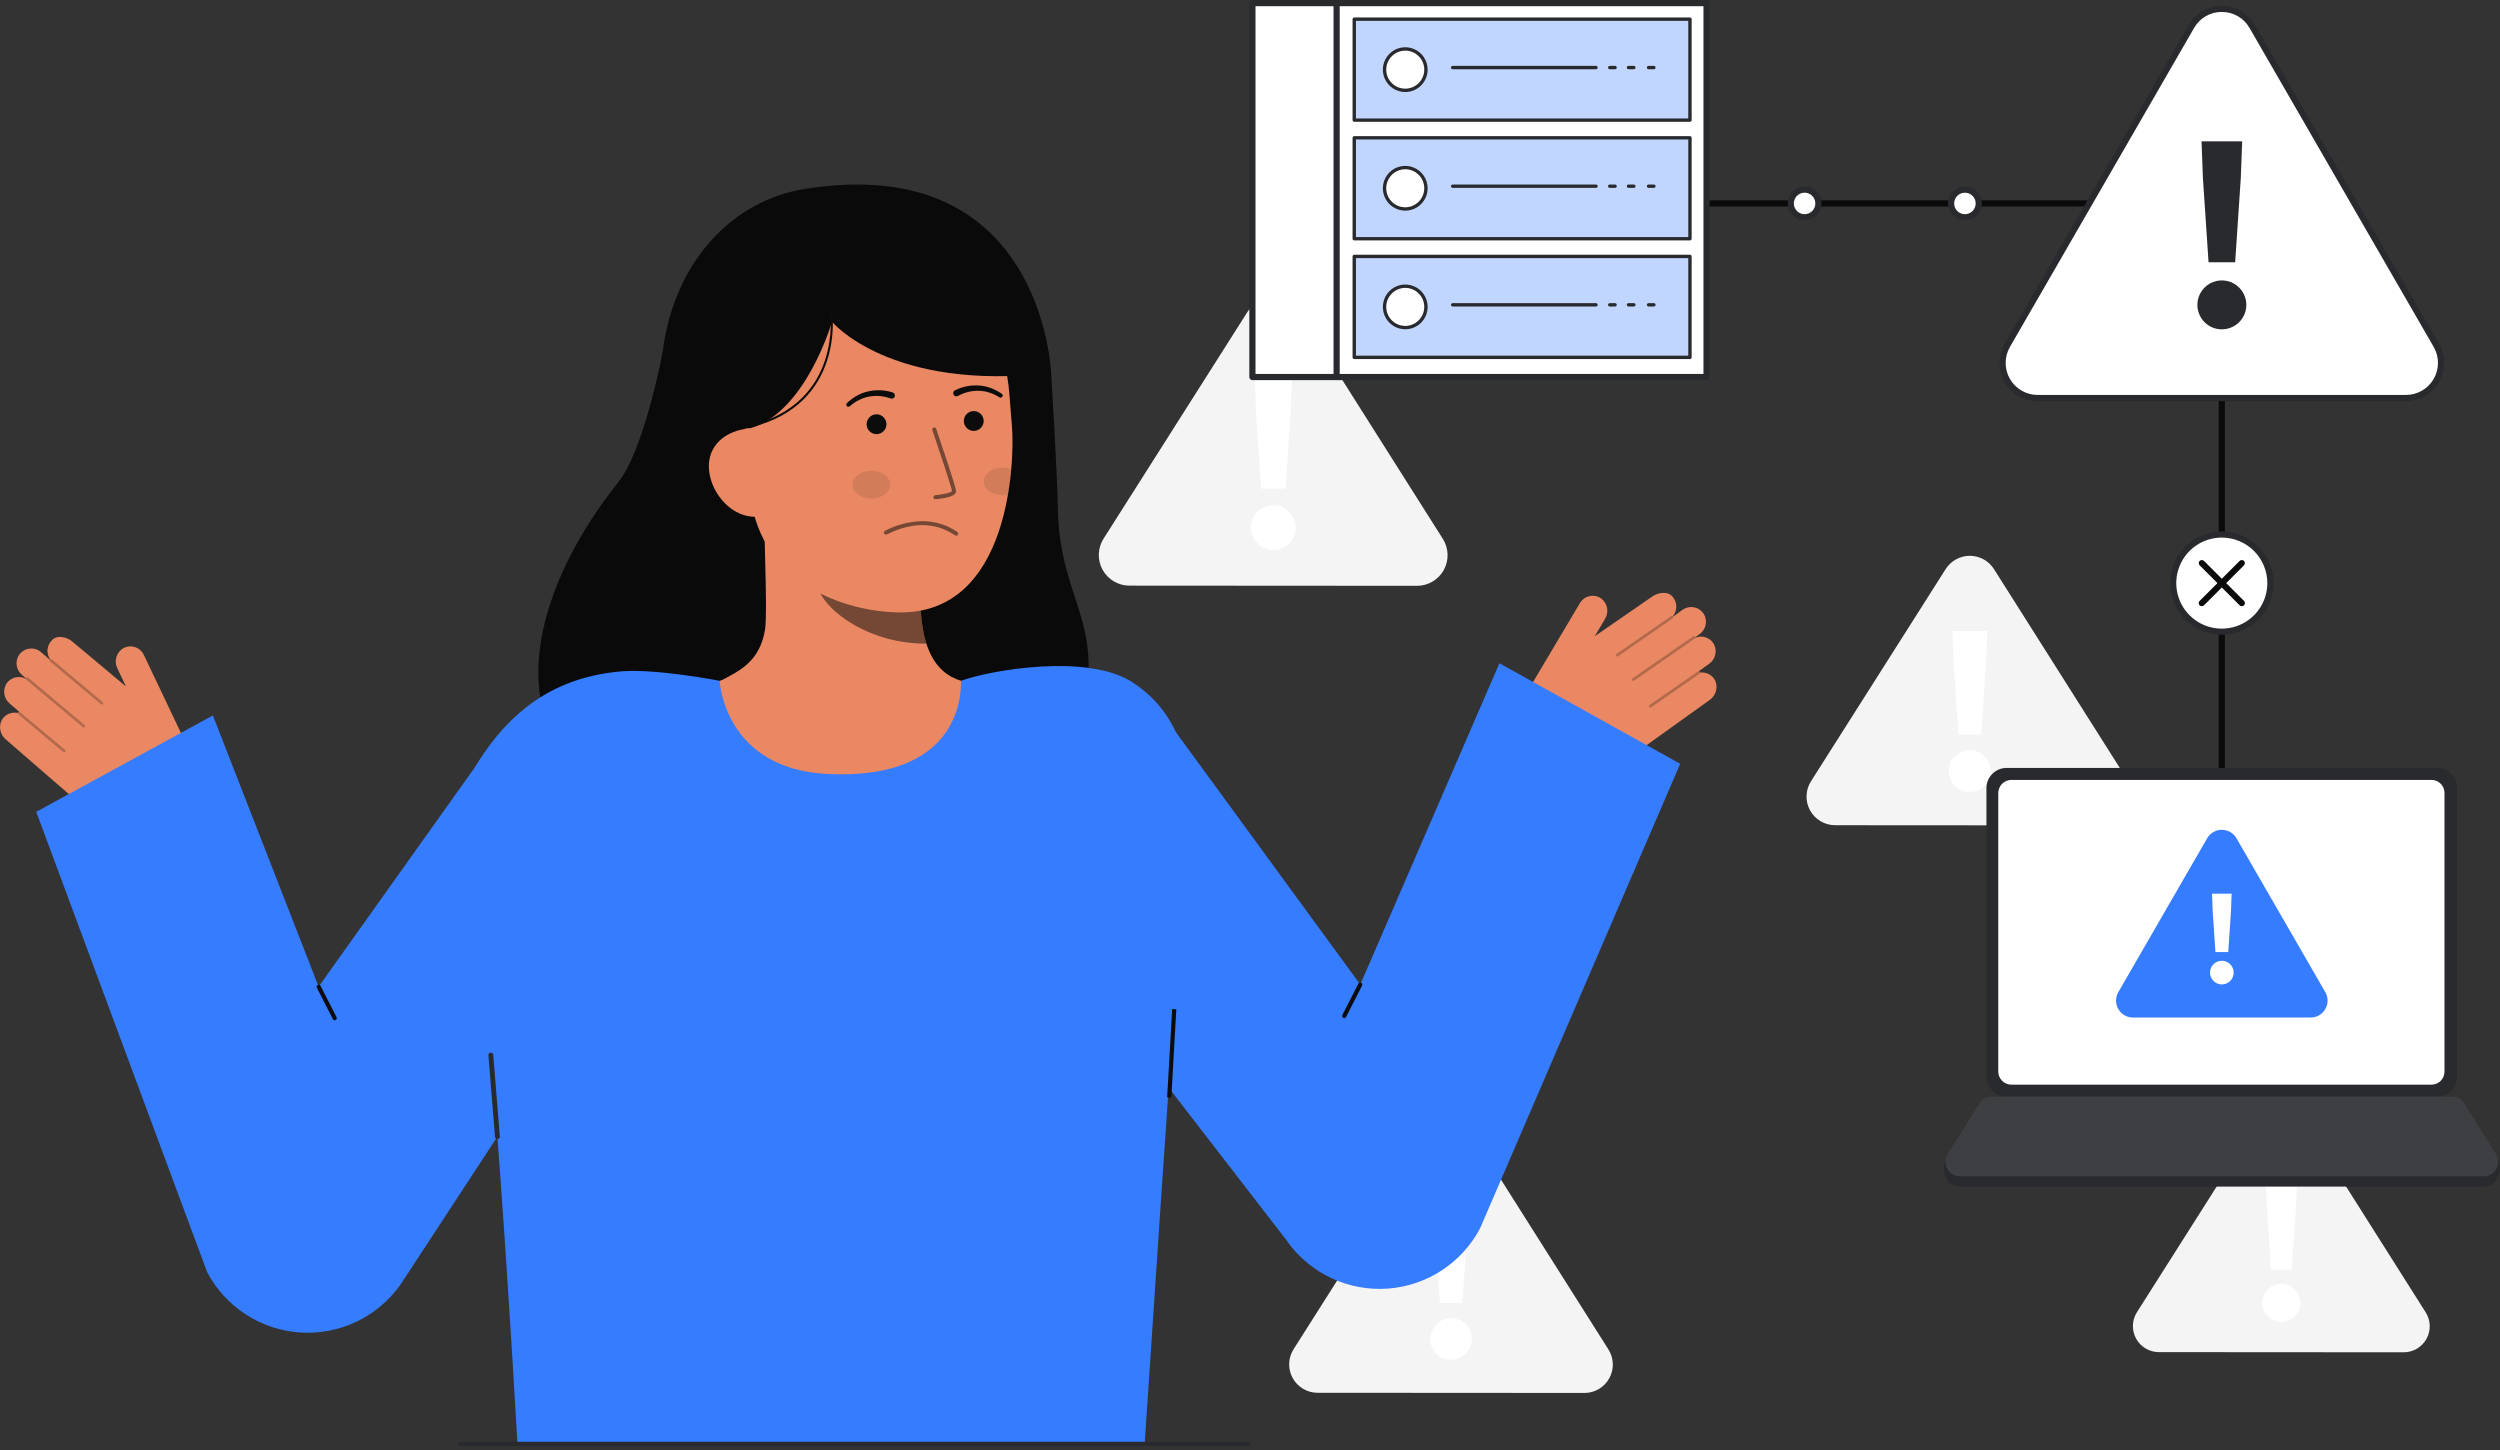 <svg width="250" height="145" viewBox="0 0 250 145" fill="none" xmlns="http://www.w3.org/2000/svg">
<rect x="0" y="0" width="250" height="145" fill="#333333" stroke="none"/>
<g clip-path="url(#clip0_393_7111)">
<path d="M158.444 139.295L131.751 139.277C131.244 139.276 130.745 139.14 130.308 138.881C129.871 138.622 129.512 138.251 129.267 137.806C129.023 137.361 128.902 136.858 128.918 136.351C128.934 135.843 129.086 135.349 129.358 134.921L142.718 113.87C142.975 113.466 143.329 113.134 143.748 112.904C144.167 112.674 144.637 112.553 145.115 112.553C145.593 112.554 146.064 112.675 146.482 112.906C146.901 113.136 147.255 113.469 147.51 113.873L160.842 134.942C161.114 135.371 161.265 135.865 161.28 136.372C161.296 136.88 161.175 137.382 160.93 137.827C160.684 138.272 160.325 138.642 159.887 138.901C159.45 139.159 158.952 139.295 158.444 139.295V139.295Z" fill="#F4F4F4"/>
<path d="M143.031 133.815C143.048 133.408 143.184 133.014 143.422 132.684C143.66 132.353 143.991 132.1 144.372 131.956C144.753 131.811 145.168 131.782 145.566 131.872C145.963 131.962 146.325 132.166 146.608 132.46C146.89 132.754 147.079 133.125 147.152 133.526C147.226 133.927 147.179 134.34 147.019 134.715C146.86 135.09 146.593 135.409 146.253 135.634C145.913 135.858 145.514 135.978 145.107 135.978C144.827 135.977 144.55 135.92 144.293 135.81C144.035 135.7 143.803 135.54 143.609 135.338C143.415 135.136 143.264 134.897 143.165 134.635C143.066 134.374 143.02 134.095 143.031 133.815V133.815ZM143.507 123.126L143.393 120.016L146.841 120.019L146.724 123.128L146.239 130.284H143.981L143.507 123.126Z" fill="white"/>
<path d="M240.369 135.229L215.889 135.212C215.423 135.212 214.966 135.086 214.565 134.849C214.165 134.612 213.835 134.271 213.611 133.863C213.387 133.455 213.277 132.994 213.291 132.528C213.306 132.063 213.446 131.61 213.695 131.217L225.948 111.911C226.183 111.541 226.508 111.236 226.892 111.025C227.276 110.814 227.708 110.703 228.146 110.703C228.585 110.704 229.016 110.815 229.4 111.026C229.784 111.238 230.108 111.543 230.343 111.914L242.57 131.236C242.819 131.63 242.958 132.083 242.972 132.549C242.986 133.014 242.875 133.475 242.65 133.883C242.425 134.291 242.095 134.631 241.693 134.868C241.292 135.105 240.835 135.229 240.369 135.229V135.229Z" fill="#F4F4F4"/>
<path d="M226.234 130.203C226.249 129.83 226.374 129.469 226.593 129.166C226.811 128.863 227.114 128.631 227.464 128.499C227.813 128.366 228.194 128.34 228.558 128.422C228.923 128.504 229.255 128.692 229.514 128.962C229.772 129.231 229.946 129.571 230.013 129.939C230.08 130.306 230.038 130.685 229.891 131.029C229.745 131.373 229.5 131.666 229.188 131.872C228.876 132.078 228.511 132.187 228.137 132.187C227.881 132.187 227.627 132.134 227.391 132.034C227.154 131.933 226.941 131.785 226.763 131.6C226.586 131.415 226.447 131.196 226.356 130.955C226.265 130.715 226.224 130.459 226.234 130.203V130.203ZM226.67 120.4L226.566 117.548L229.728 117.55L229.621 120.402L229.176 126.965H227.106L226.67 120.4Z" fill="white"/>
<path d="M141.701 58.582L112.934 58.563C112.387 58.562 111.85 58.414 111.379 58.135C110.908 57.856 110.521 57.456 110.258 56.976C109.994 56.497 109.864 55.955 109.881 55.408C109.899 54.861 110.062 54.329 110.355 53.867L124.754 31.18C125.03 30.745 125.412 30.387 125.863 30.139C126.315 29.891 126.822 29.762 127.337 29.762C127.852 29.762 128.359 29.893 128.81 30.141C129.261 30.39 129.642 30.748 129.918 31.183L144.287 53.89C144.579 54.353 144.741 54.886 144.758 55.432C144.774 55.979 144.643 56.52 144.379 57C144.115 57.479 143.727 57.879 143.256 58.157C142.785 58.435 142.248 58.582 141.701 58.582Z" fill="#F4F4F4"/>
<path d="M125.091 52.675C125.109 52.236 125.255 51.812 125.512 51.456C125.769 51.1 126.125 50.827 126.536 50.671C126.946 50.516 127.394 50.485 127.822 50.581C128.251 50.678 128.641 50.899 128.945 51.216C129.249 51.533 129.453 51.932 129.532 52.364C129.611 52.796 129.561 53.242 129.389 53.646C129.216 54.05 128.929 54.394 128.562 54.636C128.196 54.878 127.766 55.006 127.327 55.006C127.025 55.005 126.727 54.944 126.449 54.826C126.172 54.707 125.921 54.534 125.713 54.316C125.504 54.099 125.341 53.841 125.234 53.559C125.127 53.277 125.079 52.976 125.091 52.675V52.675ZM125.603 41.156L125.479 37.805L129.196 37.807L129.069 41.158L128.547 48.87H126.113L125.603 41.156Z" fill="white"/>
<path d="M210.419 82.539L183.51 82.521C182.998 82.521 182.495 82.383 182.055 82.122C181.614 81.861 181.252 81.487 181.006 81.038C180.759 80.59 180.638 80.083 180.654 79.571C180.67 79.059 180.823 78.561 181.098 78.129L194.567 56.907C194.826 56.501 195.183 56.166 195.605 55.934C196.028 55.702 196.502 55.58 196.984 55.58C197.466 55.581 197.94 55.703 198.362 55.935C198.784 56.168 199.14 56.504 199.398 56.911L212.839 78.15C213.112 78.583 213.265 79.082 213.28 79.594C213.296 80.105 213.173 80.612 212.926 81.06C212.679 81.509 212.316 81.883 211.875 82.143C211.434 82.403 210.931 82.54 210.419 82.539V82.539Z" fill="#F4F4F4"/>
<path d="M194.881 77.015C194.897 76.605 195.035 76.208 195.275 75.875C195.515 75.542 195.848 75.287 196.232 75.142C196.617 74.996 197.035 74.967 197.436 75.057C197.836 75.148 198.202 75.354 198.486 75.651C198.77 75.947 198.961 76.321 199.035 76.725C199.109 77.129 199.062 77.546 198.901 77.924C198.74 78.301 198.471 78.623 198.128 78.85C197.786 79.076 197.384 79.197 196.973 79.196C196.691 79.196 196.412 79.139 196.152 79.028C195.893 78.917 195.658 78.755 195.463 78.551C195.267 78.347 195.115 78.106 195.015 77.843C194.915 77.579 194.869 77.297 194.881 77.015V77.015ZM195.36 66.239L195.245 63.104L198.722 63.107L198.603 66.241L198.115 73.456H195.838L195.36 66.239Z" fill="white"/>
<path d="M171.521 68.06C171.383 67.786 171.163 67.561 170.892 67.418C170.621 67.275 170.311 67.219 170.007 67.259C170.01 67.232 170.004 67.204 169.99 67.181C169.976 67.163 169.957 67.148 169.936 67.14C169.915 67.131 169.892 67.128 169.869 67.131L170.895 66.396C171.202 66.186 171.423 65.871 171.516 65.511C171.61 65.151 171.569 64.769 171.403 64.436C171.228 64.113 170.94 63.866 170.593 63.744C170.247 63.621 169.867 63.632 169.528 63.773C169.53 63.759 169.52 63.745 169.518 63.73L169.94 63.428C170.228 63.228 170.439 62.935 170.537 62.599C170.634 62.262 170.612 61.902 170.475 61.579C170.384 61.379 170.25 61.201 170.083 61.059C169.916 60.916 169.719 60.813 169.506 60.756C169.294 60.699 169.072 60.689 168.855 60.728C168.639 60.768 168.434 60.855 168.255 60.983L167.282 61.68C167.279 61.674 167.282 61.667 167.278 61.662C167.274 61.657 167.264 61.655 167.258 61.649C167.482 61.398 167.613 61.078 167.631 60.742C167.649 60.406 167.552 60.074 167.356 59.8C166.896 59.062 165.836 59.214 165.207 59.664L159.48 63.618L160.504 61.895C160.71 61.563 160.782 61.166 160.707 60.782C160.631 60.399 160.413 60.059 160.096 59.831C159.928 59.719 159.74 59.642 159.541 59.605C159.343 59.568 159.14 59.572 158.943 59.616C158.746 59.661 158.561 59.745 158.398 59.864C158.235 59.982 158.098 60.133 157.995 60.306L152.405 69.717C151.749 70.82 151.55 72.137 151.849 73.385C152.148 74.634 152.923 75.717 154.007 76.404V76.404C155.266 77.2 156.733 77.603 158.221 77.56C159.71 77.518 161.152 77.031 162.362 76.164L171.013 69.964C171.299 69.751 171.506 69.446 171.598 69.1C171.69 68.755 171.663 68.388 171.521 68.06V68.06Z" fill="#E98862"/>
<g opacity="0.25">
<path d="M161.614 65.591C161.635 65.62 161.667 65.639 161.702 65.645C161.737 65.651 161.773 65.643 161.803 65.622L167.244 61.853C167.261 61.843 167.275 61.831 167.286 61.816C167.297 61.8 167.304 61.783 167.308 61.765C167.312 61.746 167.313 61.728 167.309 61.709C167.306 61.691 167.298 61.673 167.288 61.658C167.277 61.642 167.263 61.629 167.248 61.619C167.232 61.609 167.214 61.603 167.195 61.6C167.177 61.597 167.158 61.598 167.14 61.603C167.122 61.608 167.105 61.616 167.09 61.628L161.648 65.397C161.618 65.418 161.598 65.449 161.592 65.485C161.585 65.521 161.593 65.558 161.614 65.588L161.614 65.591Z" fill="#0C0C0C"/>
</g>
<g opacity="0.25">
<path d="M163.21 68.037C163.231 68.066 163.263 68.085 163.298 68.091C163.333 68.097 163.369 68.089 163.399 68.068L169.472 63.862C169.502 63.841 169.522 63.809 169.528 63.773C169.535 63.738 169.527 63.701 169.506 63.671C169.485 63.642 169.453 63.623 169.418 63.616C169.382 63.61 169.346 63.617 169.316 63.636L163.243 67.844C163.213 67.864 163.192 67.896 163.186 67.932C163.179 67.967 163.187 68.004 163.208 68.034L163.21 68.037Z" fill="#0C0C0C"/>
</g>
<g opacity="0.25">
<path d="M164.923 70.696C164.945 70.725 164.976 70.744 165.011 70.75C165.047 70.756 165.083 70.748 165.112 70.727L169.957 67.372C169.985 67.35 170.004 67.319 170.01 67.284C170.015 67.249 170.007 67.213 169.987 67.184C169.967 67.154 169.936 67.134 169.901 67.127C169.866 67.121 169.83 67.127 169.8 67.146L164.956 70.502C164.941 70.512 164.928 70.525 164.919 70.54C164.909 70.555 164.902 70.572 164.899 70.59C164.896 70.608 164.896 70.626 164.9 70.644C164.904 70.661 164.911 70.678 164.922 70.692L164.923 70.696Z" fill="#0C0C0C"/>
</g>
<path d="M149.941 66.325L136.027 98.453L116.831 72.181L100.197 87.178L128.604 123.968L128.79 124.229C129.927 125.787 131.441 127.029 133.191 127.839C134.941 128.649 136.868 129 138.792 128.859C140.715 128.719 142.57 128.091 144.184 127.034C145.797 125.978 147.115 124.529 148.013 122.822L168.019 76.38L149.941 66.325Z" fill="#367CFF"/>
<path d="M134.419 101.815C134.383 101.815 134.348 101.805 134.317 101.788C134.286 101.771 134.26 101.745 134.241 101.715C134.222 101.684 134.212 101.65 134.211 101.614C134.209 101.578 134.217 101.543 134.233 101.511L135.843 98.358C135.87 98.312 135.913 98.278 135.964 98.263C136.015 98.248 136.07 98.253 136.118 98.278C136.165 98.302 136.202 98.343 136.219 98.394C136.237 98.444 136.235 98.499 136.213 98.548L134.604 101.701C134.587 101.735 134.56 101.764 134.527 101.784C134.495 101.804 134.457 101.815 134.419 101.815Z" fill="#0C0C0C"/>
<path d="M66.253 35.271C66.253 35.271 64.435 44.961 61.814 48.242C54.268 57.687 51.062 68.945 56.681 75.698C62.3 82.451 102.697 87.365 107.407 73.94C111.373 62.638 105.991 60.728 105.791 50.989C105.7 46.583 105.111 37.295 105.111 37.295" fill="#0A0A0A"/>
<path d="M99.026 68.82C98.956 68.811 98.177 81.745 83.15 80.618C72.747 79.838 69.038 68.801 68.8 68.801C69.921 68.563 71.81 68.216 72.308 67.951C73.945 67.07 75.973 66.155 76.501 62.974C76.805 61.14 76.289 51.759 76.448 49.905L92.416 53.469C92.193 57.387 90.631 66.469 96.105 68.077C97.016 68.343 97.997 68.588 99.026 68.82Z" fill="#E98862"/>
<path opacity="0.52" d="M92.64 64.365C92.39 63.559 92.228 62.728 92.159 61.887C91.984 59.968 92.019 58.035 92.264 56.123C89.018 55.685 85.961 54.345 83.439 52.256C83.142 53.351 81.511 58.136 81.963 59.177C82.816 61.144 86.826 64.365 92.64 64.365Z" fill="#0C0C0C"/>
<path d="M89.805 61.24C83.482 61.098 75.693 57.63 75.013 49.105L74.399 41.413C73.719 32.888 77.645 25.62 85.671 24.98C93.698 24.339 100.249 30.771 100.929 39.296L101.201 42.701C101.462 45.973 101.087 61.494 89.805 61.24Z" fill="#E98862"/>
<path opacity="0.52" d="M93.543 49.925H93.559C93.884 49.896 94.207 49.85 94.528 49.786C95.006 49.687 95.64 49.507 95.605 49.08C95.566 48.594 93.818 43.46 93.618 42.876C93.6 42.826 93.562 42.785 93.515 42.763C93.467 42.74 93.412 42.737 93.362 42.754C93.312 42.771 93.27 42.807 93.246 42.854C93.222 42.902 93.218 42.956 93.233 43.007C93.98 45.194 95.174 48.784 95.2 49.113C95.132 49.255 94.333 49.455 93.526 49.52C93.474 49.524 93.425 49.548 93.39 49.587C93.355 49.627 93.337 49.678 93.339 49.73C93.341 49.783 93.364 49.833 93.402 49.869C93.44 49.906 93.49 49.926 93.543 49.925V49.925Z" fill="#0C0C0C"/>
<path opacity="0.52" d="M92.231 52.118C90.93 52.143 89.652 52.473 88.502 53.082C88.454 53.106 88.418 53.148 88.401 53.2C88.384 53.251 88.388 53.306 88.412 53.355C88.437 53.403 88.479 53.439 88.53 53.456C88.581 53.473 88.637 53.469 88.685 53.444C91.167 52.193 93.495 52.203 95.415 53.475C95.454 53.502 95.494 53.527 95.535 53.55C95.584 53.572 95.639 53.575 95.689 53.557C95.739 53.54 95.78 53.503 95.804 53.455C95.827 53.407 95.831 53.352 95.814 53.302C95.798 53.251 95.762 53.209 95.715 53.185C95.699 53.177 95.674 53.16 95.64 53.136C94.63 52.465 93.443 52.111 92.231 52.118V52.118Z" fill="#0C0C0C"/>
<path d="M67.823 43.362L75.013 42.83C80.587 41.244 83.199 32.174 83.199 32.174C83.199 32.174 89.004 39.195 105.111 37.295C105.111 37.295 104.323 15.032 80.412 18.903C72.702 20.151 66.514 27.117 66.096 37.275C65.805 44.393 67.823 43.362 67.823 43.362Z" fill="#0A0A0A"/>
<path d="M75.719 51.663C73.278 51.857 71.094 49.406 70.899 46.967C70.704 44.528 72.575 43.025 75.014 42.83L76.401 44.364L77.816 51.496L75.719 51.663Z" fill="#E98862"/>
<path d="M95.489 39.035C96.235 38.66 97.068 38.493 97.901 38.55C98.311 38.576 98.715 38.664 99.099 38.81C99.48 38.952 99.842 39.142 100.175 39.376C100.221 39.406 100.254 39.453 100.265 39.507C100.277 39.561 100.267 39.618 100.238 39.665C100.209 39.712 100.163 39.746 100.109 39.759C100.055 39.772 99.998 39.764 99.951 39.736L99.936 39.727C99.626 39.531 99.293 39.375 98.943 39.261C98.599 39.148 98.238 39.087 97.875 39.081C97.156 39.064 96.444 39.237 95.814 39.584L95.793 39.596C95.719 39.636 95.634 39.645 95.553 39.623C95.473 39.6 95.405 39.547 95.363 39.474C95.322 39.402 95.311 39.316 95.332 39.235C95.353 39.155 95.405 39.085 95.476 39.042L95.489 39.035Z" fill="#0C0C0C"/>
<path d="M89.041 39.838C88.364 39.593 87.635 39.531 86.927 39.659C86.569 39.721 86.222 39.836 85.899 40.002C85.571 40.167 85.266 40.373 84.99 40.615L84.977 40.625C84.956 40.644 84.932 40.657 84.905 40.666C84.879 40.675 84.851 40.678 84.823 40.676C84.795 40.675 84.768 40.667 84.743 40.655C84.718 40.642 84.696 40.625 84.678 40.604C84.66 40.583 84.646 40.558 84.637 40.532C84.628 40.505 84.624 40.477 84.626 40.45C84.629 40.422 84.636 40.395 84.648 40.37C84.661 40.345 84.678 40.322 84.699 40.304C84.993 40.023 85.32 39.779 85.675 39.579C86.031 39.376 86.417 39.227 86.818 39.139C87.632 38.953 88.481 38.99 89.276 39.246C89.356 39.272 89.422 39.33 89.46 39.405C89.499 39.481 89.505 39.568 89.478 39.648C89.452 39.729 89.395 39.795 89.319 39.833C89.244 39.871 89.156 39.878 89.076 39.851L89.063 39.847L89.041 39.838Z" fill="#0C0C0C"/>
<path d="M75.039 42.742L74.99 42.539C84.269 40.295 83.03 31.294 83.017 31.201L83.223 31.17C83.237 31.265 84.507 40.452 75.039 42.742Z" fill="#0C0C0C"/>
<path opacity="0.1" d="M87.137 49.856C88.18 49.856 89.026 49.236 89.026 48.47C89.026 47.705 88.18 47.084 87.137 47.084C86.093 47.084 85.248 47.705 85.248 48.47C85.248 49.236 86.093 49.856 87.137 49.856Z" fill="#0C0C0C"/>
<path opacity="0.1" d="M98.367 48.139C98.369 48.904 99.215 49.524 100.258 49.526C100.439 49.525 100.618 49.507 100.795 49.47C100.949 48.577 101.056 47.713 101.125 46.91C100.848 46.804 100.554 46.752 100.257 46.755C99.214 46.752 98.367 47.372 98.367 48.139Z" fill="#0C0C0C"/>
<path d="M117.695 97.296C117.222 102.857 114.92 137.547 114.465 144.396H51.749C51.395 138.218 49.803 111.208 48.461 99.128C47.179 87.601 44.661 81.83 46.507 78.422C49.52 72.853 53.848 67.83 62.147 67.135C65.595 66.847 71.958 68.077 71.958 68.077C71.958 68.077 72.394 76.911 82.807 77.403C96.981 78.071 96.039 68.101 96.105 68.077C99.026 67.009 108.807 65.297 113.286 68.254C121.83 73.896 118.7 85.513 117.695 97.296Z" fill="#367CFF"/>
<path d="M97.375 43.09C97.923 43.09 98.367 42.646 98.367 42.098C98.367 41.55 97.923 41.106 97.375 41.106C96.827 41.106 96.383 41.55 96.383 42.098C96.383 42.646 96.827 43.09 97.375 43.09Z" fill="#0C0C0C"/>
<path d="M87.652 43.414C88.2 43.414 88.644 42.97 88.644 42.422C88.644 41.875 88.2 41.431 87.652 41.431C87.105 41.431 86.661 41.875 86.661 42.422C86.661 42.97 87.105 43.414 87.652 43.414Z" fill="#0C0C0C"/>
<path d="M117.216 100.905L116.715 109.735L117.132 109.758L117.633 100.928L117.216 100.905Z" fill="#0C0C0C"/>
<path d="M0.2 71.959C0.363 71.699 0.602 71.496 0.885 71.378C1.168 71.26 1.481 71.233 1.78 71.301C1.78 71.273 1.789 71.247 1.804 71.225C1.82 71.208 1.84 71.195 1.862 71.189C1.884 71.182 1.907 71.181 1.93 71.187L0.976 70.36C0.689 70.122 0.498 69.789 0.438 69.422C0.378 69.055 0.453 68.678 0.649 68.362C0.853 68.056 1.163 67.836 1.52 67.746C1.877 67.656 2.254 67.702 2.579 67.874C2.579 67.86 2.588 67.847 2.592 67.832L2.2 67.492C1.931 67.267 1.748 66.956 1.682 66.612C1.616 66.268 1.671 65.911 1.838 65.603C1.946 65.412 2.096 65.247 2.276 65.121C2.456 64.994 2.661 64.909 2.878 64.872C3.095 64.835 3.317 64.846 3.529 64.905C3.74 64.964 3.937 65.069 4.103 65.213L5.008 65.997C5.011 65.992 5.008 65.984 5.013 65.979C5.019 65.975 5.028 65.974 5.034 65.968C4.835 65.697 4.734 65.367 4.747 65.031C4.76 64.695 4.887 64.373 5.107 64.119C5.632 63.425 6.674 63.673 7.26 64.18L12.598 68.647L11.737 66.836C11.563 66.487 11.527 66.085 11.638 65.71C11.748 65.335 11.997 65.017 12.333 64.819C12.511 64.722 12.706 64.663 12.906 64.645C13.107 64.626 13.31 64.649 13.501 64.712C13.693 64.774 13.87 64.875 14.022 65.008C14.173 65.141 14.296 65.304 14.383 65.486L19.082 75.372C19.633 76.532 19.711 77.861 19.298 79.077C18.885 80.292 18.014 81.299 16.871 81.883V81.883C15.545 82.561 14.046 82.827 12.568 82.647C11.09 82.467 9.699 81.85 8.573 80.875L0.532 73.904C0.266 73.665 0.088 73.342 0.028 72.989C-0.033 72.636 0.028 72.273 0.2 71.959V71.959Z" fill="#E98862"/>
<g opacity="0.25">
<path d="M10.292 70.412C10.269 70.439 10.235 70.456 10.2 70.458C10.164 70.461 10.129 70.449 10.101 70.426L5.03 66.172C5.004 66.148 4.988 66.115 4.985 66.08C4.983 66.045 4.994 66.01 5.017 65.983C5.04 65.956 5.072 65.938 5.107 65.934C5.143 65.931 5.178 65.941 5.206 65.962L10.277 70.217C10.305 70.24 10.323 70.273 10.326 70.31C10.329 70.346 10.318 70.382 10.294 70.41L10.292 70.412Z" fill="#0C0C0C"/>
</g>
<g opacity="0.25">
<path d="M8.478 72.7C8.454 72.727 8.421 72.744 8.385 72.747C8.35 72.749 8.314 72.738 8.287 72.715L2.626 67.967C2.598 67.944 2.581 67.91 2.578 67.874C2.575 67.838 2.586 67.802 2.609 67.774C2.633 67.747 2.667 67.731 2.702 67.728C2.738 67.725 2.774 67.735 2.802 67.757L8.462 72.505C8.476 72.517 8.487 72.531 8.496 72.547C8.504 72.563 8.509 72.58 8.511 72.598C8.512 72.616 8.51 72.634 8.505 72.651C8.499 72.668 8.49 72.684 8.479 72.698L8.478 72.7Z" fill="#0C0C0C"/>
</g>
<g opacity="0.25">
<path d="M6.527 75.19C6.503 75.217 6.47 75.234 6.434 75.237C6.399 75.239 6.363 75.228 6.336 75.205L1.821 71.418C1.793 71.394 1.776 71.361 1.772 71.325C1.769 71.288 1.781 71.252 1.804 71.225C1.827 71.197 1.861 71.18 1.897 71.176C1.933 71.173 1.969 71.184 1.997 71.208L6.512 74.995C6.54 75.018 6.557 75.052 6.56 75.088C6.563 75.124 6.552 75.16 6.529 75.188L6.527 75.19Z" fill="#0C0C0C"/>
</g>
<path d="M21.288 71.544L31.864 98.667L47.306 76.983L63.94 91.98L40.121 128.352L39.936 128.614C38.798 130.172 37.284 131.414 35.534 132.224C33.784 133.034 31.857 133.385 29.934 133.244C28.011 133.104 26.155 132.476 24.542 131.419C22.928 130.363 21.61 128.914 20.712 127.208L3.625 81.182L21.288 71.544Z" fill="#367CFF"/>
<path d="M33.473 102.029C33.509 102.029 33.544 102.02 33.575 102.002C33.606 101.985 33.632 101.96 33.651 101.929C33.669 101.899 33.68 101.864 33.681 101.828C33.683 101.793 33.675 101.757 33.659 101.726L32.049 98.572C32.022 98.527 31.979 98.494 31.928 98.48C31.877 98.465 31.823 98.471 31.776 98.495C31.729 98.519 31.693 98.56 31.675 98.609C31.657 98.659 31.658 98.714 31.679 98.762L33.288 101.915C33.305 101.95 33.332 101.978 33.365 101.998C33.397 102.018 33.435 102.029 33.473 102.029V102.029Z" fill="#0C0C0C"/>
<path d="M49.741 113.905C49.68 113.905 49.621 113.882 49.577 113.841C49.532 113.799 49.504 113.742 49.499 113.681L48.839 105.52C48.834 105.456 48.854 105.392 48.896 105.343C48.938 105.294 48.997 105.263 49.061 105.258C49.126 105.253 49.189 105.273 49.239 105.315C49.288 105.357 49.318 105.417 49.323 105.481L49.984 113.642C49.986 113.674 49.983 113.706 49.973 113.736C49.963 113.767 49.947 113.795 49.927 113.819C49.906 113.844 49.881 113.864 49.852 113.878C49.824 113.893 49.793 113.902 49.761 113.904L49.741 113.905Z" fill="#292A2E"/>
<path d="M222.49 79.385H221.873V20.652H158.96V20.034H222.49V79.385Z" fill="#0A0A0A"/>
<path d="M219.144 2.639L200.726 34.54C200.418 35.073 200.256 35.678 200.256 36.294C200.256 36.91 200.418 37.514 200.726 38.048C201.034 38.581 201.476 39.024 202.01 39.332C202.543 39.64 203.148 39.802 203.764 39.802H240.599C241.215 39.802 241.82 39.64 242.353 39.332C242.886 39.024 243.329 38.581 243.637 38.048C243.945 37.514 244.107 36.91 244.107 36.294C244.107 35.678 243.945 35.073 243.637 34.54L225.219 2.639C224.911 2.106 224.468 1.663 223.935 1.355C223.402 1.048 222.797 0.885 222.181 0.885C221.566 0.885 220.961 1.048 220.428 1.355C219.894 1.663 219.452 2.106 219.144 2.639V2.639Z" fill="white"/>
<path d="M240.599 40.11H203.764C203.094 40.111 202.436 39.934 201.855 39.599C201.275 39.264 200.793 38.782 200.458 38.202C200.123 37.622 199.947 36.964 199.947 36.294C199.947 35.623 200.123 34.965 200.458 34.385L218.876 2.485C219.211 1.904 219.693 1.422 220.273 1.087C220.854 0.752 221.512 0.576 222.182 0.576C222.852 0.576 223.51 0.752 224.09 1.087C224.671 1.422 225.153 1.904 225.488 2.485L243.905 34.385C244.24 34.966 244.416 35.624 244.416 36.294C244.416 36.964 244.24 37.622 243.905 38.202C243.57 38.782 243.088 39.264 242.508 39.599C241.927 39.934 241.269 40.111 240.599 40.111L240.599 40.11ZM222.182 1.194C221.619 1.191 221.066 1.337 220.579 1.618C220.092 1.899 219.689 2.305 219.411 2.794V2.794L200.994 34.694C200.713 35.181 200.565 35.732 200.565 36.294C200.565 36.855 200.713 37.407 200.993 37.893C201.274 38.38 201.678 38.783 202.164 39.064C202.651 39.345 203.202 39.493 203.764 39.493H240.599C241.161 39.493 241.713 39.345 242.199 39.064C242.685 38.783 243.089 38.38 243.37 37.893C243.65 37.407 243.798 36.855 243.798 36.294C243.798 35.732 243.65 35.181 243.37 34.694L224.952 2.794C224.674 2.305 224.27 1.899 223.784 1.618C223.297 1.337 222.744 1.191 222.182 1.194V1.194Z" fill="#292A2E"/>
<path d="M219.739 30.389C219.758 29.91 219.918 29.446 220.199 29.057C220.48 28.667 220.868 28.369 221.317 28.199C221.766 28.029 222.255 27.994 222.723 28.1C223.192 28.205 223.619 28.446 223.951 28.792C224.284 29.138 224.507 29.575 224.594 30.047C224.68 30.519 224.626 31.006 224.438 31.448C224.25 31.889 223.936 32.266 223.535 32.531C223.135 32.795 222.666 32.936 222.185 32.937C221.856 32.936 221.529 32.869 221.226 32.74C220.923 32.611 220.649 32.421 220.42 32.184C220.192 31.946 220.014 31.664 219.897 31.356C219.78 31.047 219.726 30.719 219.739 30.389V30.389ZM220.29 17.795L220.154 14.132H224.217L224.081 17.795L223.516 26.227H220.855L220.29 17.795Z" fill="#292A2E"/>
<path d="M248.373 118.661H195.99C194.426 118.661 194.074 116.839 194.575 115.878L197.871 111.48C197.993 111.246 198.177 111.05 198.403 110.913C198.629 110.776 198.888 110.704 199.152 110.704H245.21C245.474 110.704 245.734 110.776 245.959 110.913C246.185 111.05 246.369 111.246 246.492 111.48L249.787 115.878C250.289 116.84 249.937 118.661 248.373 118.661Z" fill="#292A2E"/>
<path d="M198.643 78.813V107.645C198.643 108.761 199.547 109.666 200.663 109.666H243.699C244.815 109.666 245.719 108.761 245.719 107.645V78.813C245.719 77.697 244.815 76.792 243.699 76.792H200.663C199.547 76.792 198.643 77.697 198.643 78.813Z" fill="#292A2E"/>
<path d="M244.448 79.293V107.166C244.448 107.511 244.311 107.842 244.067 108.086C243.822 108.33 243.491 108.467 243.146 108.467H201.143C200.97 108.467 200.798 108.433 200.639 108.367C200.479 108.301 200.334 108.204 200.211 108.081C200.089 107.959 199.992 107.814 199.926 107.654C199.86 107.494 199.826 107.323 199.826 107.15V79.308C199.826 79.135 199.86 78.964 199.926 78.804C199.992 78.644 200.089 78.499 200.211 78.377C200.334 78.254 200.479 78.157 200.639 78.091C200.798 78.025 200.97 77.991 201.143 77.991H243.146C243.491 77.991 243.822 78.128 244.067 78.372C244.311 78.616 244.448 78.947 244.448 79.293V79.293Z" fill="white"/>
<path d="M248.373 117.624H195.99C195.741 117.624 195.497 117.56 195.281 117.438C195.064 117.316 194.883 117.141 194.754 116.928C194.625 116.716 194.554 116.474 194.546 116.226C194.538 115.977 194.594 115.731 194.709 115.511L197.871 110.443C197.993 110.208 198.177 110.012 198.403 109.875C198.629 109.738 198.888 109.666 199.152 109.666H245.21C245.474 109.666 245.734 109.738 245.959 109.875C246.185 110.012 246.369 110.208 246.491 110.443L249.653 115.511C249.768 115.731 249.825 115.977 249.817 116.226C249.809 116.474 249.737 116.716 249.608 116.928C249.479 117.141 249.298 117.316 249.082 117.438C248.865 117.56 248.621 117.624 248.373 117.624Z" fill="#292A2E"/>
<path opacity="0.1" d="M248.373 117.624H195.99C195.741 117.624 195.497 117.56 195.281 117.438C195.064 117.316 194.883 117.141 194.754 116.928C194.625 116.716 194.554 116.474 194.546 116.226C194.538 115.977 194.594 115.731 194.709 115.511L197.871 110.443C197.993 110.208 198.177 110.012 198.403 109.875C198.629 109.738 198.888 109.666 199.152 109.666H245.21C245.474 109.666 245.734 109.738 245.959 109.875C246.185 110.012 246.369 110.208 246.491 110.443L249.653 115.511C249.768 115.731 249.825 115.977 249.817 116.226C249.809 116.474 249.737 116.716 249.608 116.928C249.479 117.141 249.298 117.316 249.082 117.438C248.865 117.56 248.621 117.624 248.373 117.624Z" fill="white"/>
<path d="M220.716 83.827L211.831 99.216C211.683 99.473 211.604 99.765 211.604 100.062C211.605 100.359 211.683 100.651 211.831 100.908C211.98 101.165 212.193 101.379 212.451 101.527C212.708 101.676 213 101.754 213.297 101.754H231.066C231.363 101.754 231.655 101.676 231.912 101.527C232.169 101.379 232.383 101.165 232.531 100.908C232.68 100.651 232.758 100.359 232.758 100.062C232.758 99.765 232.68 99.473 232.531 99.216L223.647 83.827C223.498 83.57 223.284 83.356 223.027 83.208C222.77 83.059 222.478 82.981 222.181 82.981C221.884 82.981 221.592 83.059 221.335 83.208C221.078 83.356 220.864 83.57 220.716 83.827V83.827Z" fill="#367CFF"/>
<path d="M221.003 97.213C221.012 96.982 221.089 96.758 221.225 96.57C221.36 96.382 221.548 96.239 221.764 96.156C221.981 96.074 222.217 96.058 222.443 96.108C222.669 96.159 222.875 96.275 223.035 96.442C223.196 96.61 223.304 96.82 223.345 97.048C223.387 97.276 223.361 97.511 223.27 97.724C223.179 97.937 223.028 98.119 222.835 98.246C222.641 98.374 222.415 98.442 222.183 98.442C222.024 98.442 221.867 98.41 221.72 98.347C221.574 98.285 221.442 98.194 221.332 98.079C221.221 97.964 221.135 97.829 221.079 97.68C221.022 97.531 220.997 97.372 221.003 97.213ZM221.269 91.138L221.202 89.37H223.162L223.098 91.138L222.825 95.207H221.542L221.269 91.138Z" fill="white"/>
<path d="M170.655 0.309H125.24V37.702H170.655V0.309Z" fill="white"/>
<path d="M170.655 38.011H125.241C125.159 38.011 125.08 37.979 125.022 37.921C124.964 37.863 124.932 37.784 124.932 37.702V0.309C124.932 0.227 124.964 0.148 125.022 0.09C125.08 0.033 125.159 0 125.241 0L170.655 0C170.737 0 170.816 0.033 170.874 0.09C170.931 0.148 170.964 0.227 170.964 0.309V37.702C170.964 37.784 170.931 37.863 170.874 37.921C170.816 37.979 170.737 38.011 170.655 38.011ZM125.55 37.393H170.346V0.618H125.55V37.393Z" fill="#292A2E"/>
<path d="M168.996 1.917H135.424V12.012H168.996V1.917Z" fill="#367CFF"/>
<g opacity="0.69">
<path d="M168.996 1.917H135.424V12.012H168.996V1.917Z" fill="white"/>
</g>
<path d="M168.996 12.18H135.425C135.403 12.18 135.381 12.176 135.36 12.168C135.34 12.159 135.321 12.147 135.306 12.131C135.29 12.116 135.278 12.097 135.269 12.077C135.261 12.056 135.256 12.034 135.256 12.012V1.915C135.256 1.893 135.261 1.871 135.269 1.851C135.278 1.831 135.29 1.812 135.306 1.796C135.321 1.781 135.34 1.768 135.36 1.76C135.381 1.751 135.403 1.747 135.425 1.747H168.996C169.041 1.747 169.084 1.765 169.115 1.796C169.147 1.828 169.165 1.871 169.165 1.915V12.012C169.165 12.034 169.16 12.056 169.152 12.077C169.143 12.097 169.131 12.116 169.115 12.131C169.1 12.147 169.081 12.159 169.061 12.168C169.04 12.176 169.018 12.18 168.996 12.18ZM135.595 11.844H168.828V2.085H135.595V11.844Z" fill="#292A2E"/>
<path d="M140.524 9.036C141.668 9.036 142.595 8.108 142.595 6.964C142.595 5.821 141.668 4.893 140.524 4.893C139.38 4.893 138.453 5.821 138.453 6.964C138.453 8.108 139.38 9.036 140.524 9.036Z" fill="white"/>
<path d="M140.524 9.204C140.081 9.204 139.648 9.072 139.28 8.826C138.912 8.58 138.625 8.23 138.455 7.821C138.286 7.412 138.241 6.962 138.328 6.527C138.414 6.093 138.627 5.694 138.941 5.381C139.254 5.067 139.653 4.854 140.087 4.768C140.522 4.681 140.972 4.726 141.381 4.895C141.79 5.065 142.14 5.352 142.386 5.72C142.632 6.088 142.764 6.521 142.764 6.964C142.763 7.558 142.527 8.127 142.107 8.547C141.687 8.967 141.118 9.203 140.524 9.204V9.204ZM140.524 5.062C140.148 5.062 139.78 5.173 139.467 5.382C139.154 5.591 138.91 5.889 138.766 6.236C138.622 6.584 138.585 6.967 138.658 7.336C138.731 7.705 138.913 8.044 139.179 8.31C139.445 8.576 139.784 8.757 140.153 8.831C140.522 8.904 140.905 8.866 141.253 8.722C141.6 8.578 141.897 8.334 142.106 8.021C142.315 7.708 142.427 7.34 142.427 6.964C142.426 6.46 142.226 5.976 141.869 5.619C141.512 5.263 141.029 5.062 140.524 5.062V5.062Z" fill="#292A2E"/>
<path d="M159.599 6.925H145.267C145.223 6.925 145.18 6.907 145.148 6.876C145.117 6.844 145.099 6.801 145.099 6.757C145.099 6.712 145.117 6.669 145.148 6.637C145.18 6.606 145.223 6.588 145.267 6.588H159.599C159.621 6.588 159.643 6.592 159.664 6.601C159.684 6.609 159.703 6.622 159.718 6.637C159.734 6.653 159.746 6.672 159.755 6.692C159.763 6.713 159.768 6.734 159.768 6.757C159.768 6.779 159.763 6.801 159.755 6.821C159.746 6.841 159.734 6.86 159.718 6.876C159.703 6.891 159.684 6.904 159.664 6.912C159.643 6.921 159.621 6.925 159.599 6.925V6.925Z" fill="#292A2E"/>
<path d="M163.384 6.925H162.85C162.805 6.925 162.763 6.907 162.731 6.876C162.699 6.844 162.682 6.801 162.682 6.757C162.682 6.712 162.699 6.669 162.731 6.637C162.763 6.606 162.805 6.588 162.85 6.588H163.384C163.429 6.588 163.472 6.606 163.504 6.637C163.535 6.669 163.553 6.712 163.553 6.757C163.553 6.801 163.535 6.844 163.504 6.876C163.472 6.907 163.429 6.925 163.384 6.925V6.925Z" fill="#292A2E"/>
<path d="M161.508 6.925H160.974C160.929 6.925 160.887 6.907 160.855 6.876C160.823 6.844 160.806 6.801 160.806 6.757C160.806 6.712 160.823 6.669 160.855 6.637C160.887 6.606 160.929 6.588 160.974 6.588H161.508C161.53 6.588 161.552 6.592 161.573 6.601C161.593 6.609 161.612 6.622 161.627 6.637C161.643 6.653 161.655 6.672 161.664 6.692C161.672 6.713 161.677 6.734 161.677 6.757C161.677 6.779 161.672 6.801 161.664 6.821C161.655 6.841 161.643 6.86 161.627 6.876C161.612 6.891 161.593 6.904 161.573 6.912C161.552 6.921 161.53 6.925 161.508 6.925V6.925Z" fill="#292A2E"/>
<path d="M165.388 6.925H164.854C164.809 6.925 164.766 6.907 164.735 6.876C164.703 6.844 164.686 6.801 164.686 6.757C164.686 6.712 164.703 6.669 164.735 6.637C164.766 6.606 164.809 6.588 164.854 6.588H165.388C165.411 6.588 165.432 6.592 165.453 6.601C165.473 6.609 165.492 6.622 165.507 6.637C165.523 6.653 165.535 6.672 165.544 6.692C165.552 6.713 165.557 6.734 165.557 6.757C165.557 6.779 165.552 6.801 165.544 6.821C165.535 6.841 165.523 6.86 165.507 6.876C165.492 6.891 165.473 6.904 165.453 6.912C165.432 6.921 165.411 6.925 165.388 6.925V6.925Z" fill="#292A2E"/>
<path d="M168.996 13.779H135.424V23.875H168.996V13.779Z" fill="#367CFF"/>
<g opacity="0.69">
<path d="M168.996 13.779H135.424V23.875H168.996V13.779Z" fill="white"/>
</g>
<path d="M168.996 24.043H135.425C135.403 24.043 135.381 24.039 135.36 24.03C135.34 24.022 135.321 24.009 135.306 23.994C135.29 23.978 135.278 23.96 135.269 23.939C135.261 23.919 135.256 23.897 135.256 23.875V13.779C135.256 13.757 135.261 13.735 135.269 13.714C135.278 13.694 135.29 13.675 135.306 13.66C135.321 13.644 135.34 13.632 135.36 13.623C135.381 13.615 135.403 13.61 135.425 13.61H168.996C169.018 13.61 169.04 13.615 169.061 13.623C169.081 13.632 169.1 13.644 169.115 13.66C169.131 13.675 169.143 13.694 169.152 13.714C169.16 13.735 169.165 13.757 169.165 13.779V23.875C169.165 23.897 169.16 23.919 169.152 23.939C169.143 23.96 169.131 23.978 169.115 23.994C169.1 24.009 169.081 24.022 169.061 24.03C169.04 24.039 169.018 24.043 168.996 24.043ZM135.595 23.707H168.828V13.948H135.595V23.707Z" fill="#292A2E"/>
<path d="M140.524 20.898C141.668 20.898 142.595 19.971 142.595 18.827C142.595 17.683 141.668 16.756 140.524 16.756C139.38 16.756 138.453 17.683 138.453 18.827C138.453 19.971 139.38 20.898 140.524 20.898Z" fill="white"/>
<path d="M140.524 21.066C140.081 21.066 139.648 20.935 139.28 20.689C138.912 20.443 138.625 20.093 138.455 19.684C138.286 19.275 138.241 18.824 138.328 18.39C138.414 17.956 138.627 17.556 138.941 17.243C139.254 16.93 139.653 16.717 140.087 16.63C140.522 16.544 140.972 16.588 141.381 16.758C141.791 16.927 142.14 17.215 142.386 17.583C142.632 17.951 142.764 18.384 142.764 18.827C142.763 19.421 142.527 19.99 142.107 20.41C141.687 20.83 141.118 21.066 140.524 21.066V21.066ZM140.524 16.924C140.148 16.924 139.78 17.036 139.467 17.245C139.154 17.454 138.91 17.751 138.766 18.099C138.622 18.447 138.585 18.829 138.658 19.198C138.731 19.567 138.913 19.907 139.179 20.173C139.445 20.439 139.784 20.62 140.153 20.693C140.522 20.767 140.905 20.729 141.252 20.585C141.6 20.441 141.897 20.197 142.106 19.884C142.315 19.571 142.427 19.204 142.427 18.827C142.426 18.323 142.226 17.839 141.869 17.482C141.512 17.126 141.029 16.925 140.524 16.924V16.924Z" fill="#292A2E"/>
<path d="M159.599 18.788H145.267C145.223 18.788 145.18 18.77 145.148 18.738C145.117 18.707 145.099 18.664 145.099 18.619C145.099 18.575 145.117 18.532 145.148 18.5C145.18 18.469 145.223 18.451 145.267 18.451H159.599C159.644 18.451 159.687 18.469 159.718 18.5C159.75 18.532 159.768 18.575 159.768 18.619C159.768 18.664 159.75 18.707 159.718 18.738C159.687 18.77 159.644 18.788 159.599 18.788V18.788Z" fill="#292A2E"/>
<path d="M163.384 18.788H162.85C162.805 18.788 162.763 18.77 162.731 18.738C162.699 18.707 162.682 18.664 162.682 18.619C162.682 18.575 162.699 18.532 162.731 18.5C162.763 18.469 162.805 18.451 162.85 18.451H163.384C163.429 18.451 163.472 18.469 163.504 18.5C163.535 18.532 163.553 18.575 163.553 18.619C163.553 18.664 163.535 18.707 163.504 18.738C163.472 18.77 163.429 18.788 163.384 18.788V18.788Z" fill="#292A2E"/>
<path d="M161.508 18.788H160.974C160.929 18.788 160.887 18.77 160.855 18.738C160.823 18.707 160.806 18.664 160.806 18.619C160.806 18.575 160.823 18.532 160.855 18.5C160.887 18.469 160.929 18.451 160.974 18.451H161.508C161.553 18.451 161.596 18.469 161.627 18.5C161.659 18.532 161.677 18.575 161.677 18.619C161.677 18.664 161.659 18.707 161.627 18.738C161.596 18.77 161.553 18.788 161.508 18.788V18.788Z" fill="#292A2E"/>
<path d="M165.388 18.788H164.854C164.809 18.788 164.766 18.77 164.735 18.738C164.703 18.707 164.686 18.664 164.686 18.619C164.686 18.575 164.703 18.532 164.735 18.5C164.766 18.469 164.809 18.451 164.854 18.451H165.388C165.433 18.451 165.476 18.469 165.507 18.5C165.539 18.532 165.557 18.575 165.557 18.619C165.557 18.664 165.539 18.707 165.507 18.738C165.476 18.77 165.433 18.788 165.388 18.788V18.788Z" fill="#292A2E"/>
<path d="M168.996 25.642H135.424V35.738H168.996V25.642Z" fill="#367CFF"/>
<g opacity="0.69">
<path d="M168.996 25.642H135.424V35.738H168.996V25.642Z" fill="white"/>
</g>
<path d="M168.996 35.906H135.425C135.403 35.906 135.381 35.902 135.36 35.894C135.34 35.885 135.321 35.873 135.306 35.857C135.29 35.841 135.278 35.823 135.269 35.802C135.261 35.782 135.256 35.76 135.256 35.738V25.642C135.256 25.62 135.261 25.598 135.269 25.578C135.278 25.557 135.29 25.539 135.306 25.523C135.321 25.508 135.34 25.495 135.36 25.487C135.381 25.478 135.403 25.474 135.425 25.474H168.996C169.041 25.474 169.084 25.492 169.115 25.523C169.147 25.555 169.165 25.598 169.165 25.642V35.738C169.165 35.782 169.147 35.825 169.115 35.857C169.084 35.889 169.041 35.906 168.996 35.906ZM135.595 35.569H168.828V25.811H135.595V35.569Z" fill="#292A2E"/>
<path d="M140.524 32.761C141.668 32.761 142.595 31.834 142.595 30.69C142.595 29.546 141.668 28.619 140.524 28.619C139.38 28.619 138.453 29.546 138.453 30.69C138.453 31.834 139.38 32.761 140.524 32.761Z" fill="white"/>
<path d="M140.524 32.929C140.081 32.929 139.648 32.798 139.28 32.552C138.912 32.306 138.625 31.956 138.455 31.547C138.286 31.137 138.241 30.687 138.328 30.253C138.414 29.818 138.627 29.419 138.941 29.106C139.254 28.793 139.653 28.58 140.087 28.493C140.522 28.407 140.972 28.451 141.381 28.621C141.791 28.79 142.14 29.077 142.386 29.446C142.632 29.814 142.764 30.247 142.764 30.69C142.763 31.284 142.527 31.853 142.107 32.273C141.687 32.693 141.118 32.929 140.524 32.929V32.929ZM140.524 28.787C140.148 28.787 139.78 28.899 139.467 29.108C139.154 29.317 138.91 29.614 138.766 29.962C138.622 30.31 138.585 30.692 138.658 31.061C138.731 31.43 138.913 31.769 139.179 32.035C139.445 32.302 139.784 32.483 140.153 32.556C140.522 32.63 140.905 32.592 141.252 32.448C141.6 32.304 141.897 32.06 142.106 31.747C142.315 31.434 142.427 31.066 142.427 30.69C142.426 30.186 142.226 29.702 141.869 29.345C141.512 28.988 141.029 28.788 140.524 28.787V28.787Z" fill="#292A2E"/>
<path d="M159.599 30.651H145.267C145.223 30.651 145.18 30.633 145.148 30.601C145.117 30.57 145.099 30.527 145.099 30.482C145.099 30.437 145.117 30.395 145.148 30.363C145.18 30.331 145.223 30.314 145.267 30.314H159.599C159.644 30.314 159.687 30.331 159.718 30.363C159.75 30.395 159.768 30.437 159.768 30.482C159.768 30.527 159.75 30.57 159.718 30.601C159.687 30.633 159.644 30.651 159.599 30.651V30.651Z" fill="#292A2E"/>
<path d="M163.384 30.651H162.85C162.805 30.651 162.763 30.633 162.731 30.601C162.699 30.57 162.682 30.527 162.682 30.482C162.682 30.437 162.699 30.395 162.731 30.363C162.763 30.331 162.805 30.314 162.85 30.314H163.384C163.429 30.314 163.472 30.331 163.504 30.363C163.535 30.395 163.553 30.437 163.553 30.482C163.553 30.527 163.535 30.57 163.504 30.601C163.472 30.633 163.429 30.651 163.384 30.651V30.651Z" fill="#292A2E"/>
<path d="M161.508 30.651H160.974C160.929 30.651 160.887 30.633 160.855 30.601C160.823 30.57 160.806 30.527 160.806 30.482C160.806 30.437 160.823 30.395 160.855 30.363C160.887 30.331 160.929 30.314 160.974 30.314H161.508C161.553 30.314 161.596 30.331 161.627 30.363C161.659 30.395 161.677 30.437 161.677 30.482C161.677 30.527 161.659 30.57 161.627 30.601C161.596 30.633 161.553 30.651 161.508 30.651V30.651Z" fill="#292A2E"/>
<path d="M165.388 30.651H164.854C164.809 30.651 164.766 30.633 164.735 30.601C164.703 30.57 164.686 30.527 164.686 30.482C164.686 30.437 164.703 30.395 164.735 30.363C164.766 30.331 164.809 30.314 164.854 30.314H165.388C165.433 30.314 165.476 30.331 165.507 30.363C165.539 30.395 165.557 30.437 165.557 30.482C165.557 30.527 165.539 30.57 165.507 30.601C165.476 30.633 165.433 30.651 165.388 30.651V30.651Z" fill="#292A2E"/>
<path d="M133.662 38.011C133.58 38.011 133.501 37.979 133.444 37.921C133.386 37.863 133.353 37.784 133.353 37.702V0.309C133.353 0.227 133.386 0.148 133.444 0.09C133.501 0.033 133.58 0 133.662 0C133.744 0 133.822 0.033 133.88 0.09C133.938 0.148 133.971 0.227 133.971 0.309V37.702C133.971 37.784 133.938 37.863 133.88 37.921C133.822 37.979 133.744 38.011 133.662 38.011Z" fill="#292A2E"/>
<path d="M180.46 21.726C181.224 21.726 181.843 21.107 181.843 20.343C181.843 19.58 181.224 18.96 180.46 18.96C179.696 18.96 179.077 19.58 179.077 20.343C179.077 21.107 179.696 21.726 180.46 21.726Z" fill="white"/>
<path d="M180.46 22.035C180.125 22.035 179.798 21.936 179.52 21.75C179.241 21.564 179.025 21.3 178.896 20.991C178.768 20.681 178.735 20.341 178.8 20.013C178.865 19.685 179.027 19.383 179.263 19.146C179.5 18.91 179.801 18.749 180.13 18.683C180.458 18.618 180.798 18.652 181.107 18.78C181.417 18.908 181.681 19.125 181.867 19.403C182.053 19.681 182.152 20.009 182.152 20.343C182.151 20.792 181.973 21.222 181.656 21.539C181.339 21.856 180.908 22.035 180.46 22.035V22.035ZM180.46 19.269C180.247 19.269 180.04 19.332 179.863 19.45C179.686 19.568 179.549 19.736 179.467 19.932C179.386 20.128 179.365 20.344 179.406 20.553C179.447 20.761 179.55 20.953 179.7 21.103C179.85 21.253 180.042 21.355 180.25 21.397C180.458 21.438 180.674 21.417 180.871 21.336C181.067 21.254 181.235 21.117 181.353 20.94C181.471 20.763 181.534 20.556 181.534 20.343C181.534 20.058 181.42 19.785 181.219 19.584C181.018 19.383 180.745 19.27 180.46 19.269V19.269Z" fill="#292A2E"/>
<path d="M196.494 21.726C197.257 21.726 197.876 21.107 197.876 20.343C197.876 19.58 197.257 18.96 196.494 18.96C195.73 18.96 195.111 19.58 195.111 20.343C195.111 21.107 195.73 21.726 196.494 21.726Z" fill="white"/>
<path d="M196.494 22.035C196.159 22.035 195.832 21.936 195.554 21.75C195.275 21.564 195.059 21.3 194.931 20.99C194.802 20.681 194.769 20.341 194.834 20.013C194.9 19.684 195.061 19.383 195.297 19.146C195.534 18.91 195.836 18.749 196.164 18.683C196.492 18.618 196.832 18.652 197.142 18.78C197.451 18.908 197.715 19.125 197.901 19.403C198.087 19.681 198.186 20.009 198.186 20.343C198.185 20.792 198.007 21.222 197.69 21.539C197.373 21.856 196.942 22.035 196.494 22.035V22.035ZM196.494 19.269C196.281 19.269 196.074 19.332 195.897 19.45C195.72 19.568 195.583 19.736 195.501 19.932C195.42 20.128 195.399 20.345 195.44 20.553C195.482 20.761 195.584 20.953 195.734 21.103C195.885 21.253 196.076 21.355 196.284 21.397C196.493 21.438 196.709 21.417 196.905 21.336C197.101 21.254 197.269 21.117 197.387 20.94C197.505 20.763 197.568 20.556 197.568 20.343C197.568 20.058 197.455 19.785 197.253 19.584C197.052 19.383 196.779 19.269 196.494 19.269V19.269Z" fill="#292A2E"/>
<path d="M222.182 63.172C224.867 63.172 227.043 60.995 227.043 58.31C227.043 55.626 224.867 53.449 222.182 53.449C219.497 53.449 217.32 55.626 217.32 58.31C217.32 60.995 219.497 63.172 222.182 63.172Z" fill="white"/>
<path d="M222.181 63.481C221.159 63.481 220.159 63.178 219.309 62.61C218.458 62.042 217.795 61.235 217.404 60.29C217.012 59.345 216.91 58.306 217.109 57.303C217.308 56.3 217.801 55.378 218.524 54.655C219.247 53.932 220.168 53.439 221.171 53.24C222.174 53.04 223.214 53.142 224.159 53.534C225.103 53.925 225.911 54.588 226.479 55.438C227.047 56.288 227.351 57.288 227.351 58.311C227.349 59.681 226.804 60.995 225.835 61.965C224.866 62.934 223.552 63.479 222.181 63.481V63.481ZM222.181 53.758C221.281 53.758 220.401 54.025 219.652 54.525C218.903 55.025 218.319 55.736 217.975 56.568C217.63 57.399 217.539 58.315 217.715 59.198C217.89 60.081 218.324 60.892 218.961 61.529C219.597 62.166 220.408 62.6 221.292 62.776C222.175 62.951 223.09 62.861 223.922 62.517C224.754 62.172 225.465 61.589 225.965 60.84C226.466 60.091 226.733 59.211 226.733 58.311C226.731 57.104 226.251 55.947 225.398 55.093C224.545 54.24 223.388 53.76 222.181 53.758V53.758Z" fill="#292A2E"/>
<path d="M224.182 60.621C224.101 60.621 224.022 60.588 223.964 60.53L219.962 56.528C219.906 56.47 219.875 56.392 219.875 56.311C219.876 56.23 219.908 56.152 219.966 56.095C220.023 56.038 220.1 56.005 220.182 56.004C220.263 56.004 220.341 56.035 220.399 56.091L224.401 60.093C224.444 60.137 224.473 60.192 224.485 60.252C224.497 60.312 224.491 60.374 224.468 60.43C224.444 60.486 224.405 60.535 224.354 60.569C224.303 60.603 224.244 60.621 224.182 60.621Z" fill="#0A0A0A"/>
<path d="M220.18 60.621C220.119 60.621 220.06 60.603 220.009 60.569C219.958 60.535 219.918 60.486 219.895 60.43C219.872 60.374 219.866 60.312 219.878 60.252C219.889 60.192 219.919 60.137 219.962 60.093L223.964 56.091C224.022 56.035 224.1 56.004 224.181 56.004C224.262 56.005 224.34 56.038 224.397 56.095C224.454 56.152 224.487 56.23 224.488 56.311C224.488 56.392 224.457 56.47 224.401 56.528L220.4 60.53C220.371 60.559 220.337 60.582 220.299 60.597C220.261 60.613 220.221 60.621 220.18 60.621V60.621Z" fill="#0A0A0A"/>
<path d="M124.87 144.612H46.068C46.038 144.615 46.008 144.611 45.979 144.602C45.951 144.592 45.924 144.577 45.902 144.557C45.879 144.537 45.861 144.512 45.849 144.484C45.837 144.457 45.831 144.427 45.831 144.396C45.831 144.366 45.837 144.336 45.849 144.309C45.861 144.281 45.879 144.256 45.902 144.236C45.924 144.216 45.951 144.2 45.979 144.191C46.008 144.182 46.038 144.178 46.068 144.181H124.87C124.923 144.187 124.972 144.212 125.008 144.251C125.044 144.291 125.064 144.343 125.064 144.396C125.064 144.45 125.044 144.502 125.008 144.542C124.972 144.581 124.923 144.606 124.87 144.612V144.612Z" fill="#292A2E"/>
</g>
<defs>
<clipPath id="clip0_393_7111">
<rect width="250" height="144.611" fill="white"/>
</clipPath>
</defs>
</svg>
